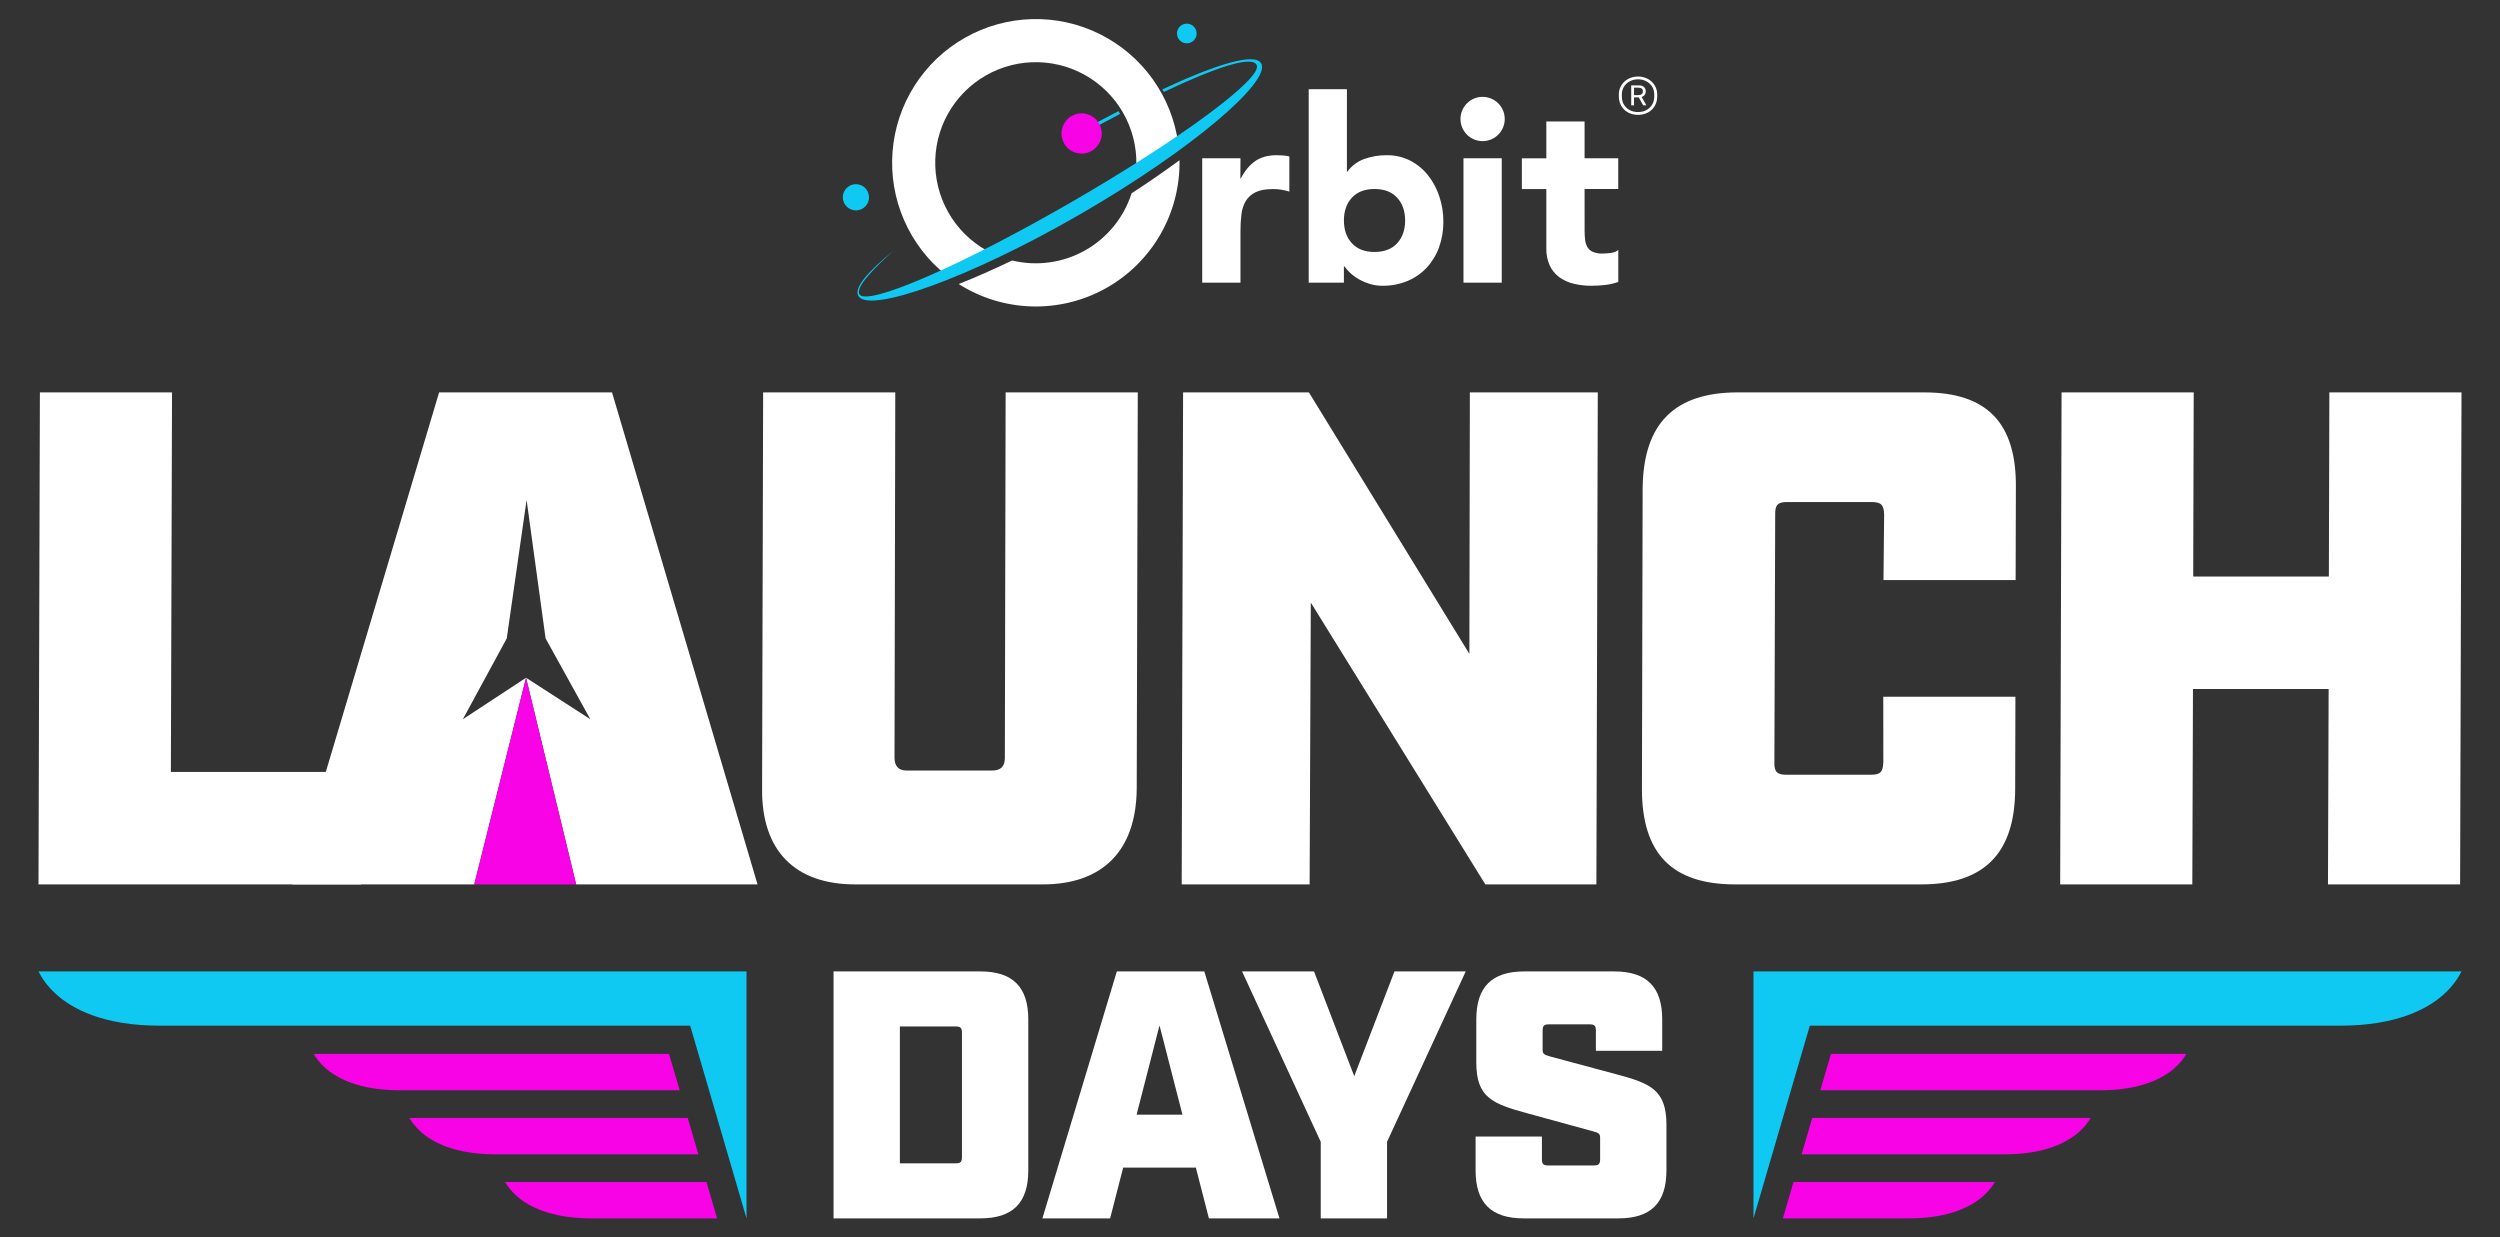 <?xml version="1.0" encoding="utf-8"?>
<!-- Generator: Adobe Illustrator 26.3.1, SVG Export Plug-In . SVG Version: 6.00 Build 0)  -->
<svg version="1.1" id="Logo" xmlns="http://www.w3.org/2000/svg" xmlns:xlink="http://www.w3.org/1999/xlink" x="0px" y="0px"
	 viewBox="0 0 4146.122 2052.206" style="enable-background:new 0 0 4146.122 2052.206;" xml:space="preserve">
<rect x="0" y="0" width="4146.122" height="2052.206" fill="#333333" stroke="none"/>
<style type="text/css">
	.st0{fill-rule:evenodd;clip-rule:evenodd;fill:#FFFFFF;}
	.st1{fill-rule:evenodd;clip-rule:evenodd;fill:#0FC9F2;}
	.st2{fill:#F703E6;}
	.st3{fill:#FFFFFF;}
	.st4{fill:#0FC9F2;}
</style>
<g>
	<g>
		<path class="st0" d="M2057.261,262.518h-63.446v206.291h63.446v-86.064
			c-0.048-9.362,0.519-18.717,1.7-28.005c0.869-7.735,3.39-15.193,7.389-21.869
			c3.962-6.196,9.613-11.128,16.287-14.211c7.065-3.399,16.625-5.098,28.691-5.098
			c4.603-0.015,9.2,0.34,13.744,1.059c4.486,0.745,8.909,1.807,13.241,3.178v-58.26
			c-3.321-0.879-6.721-1.448-10.148-1.699c-3.686-0.265-7.351-0.419-11.032-0.419
			c-14.094,0-25.799,3.185-35.11,9.555c-9.316,6.371-17.346,15.933-24.099,28.688h-0.863
			L2057.261,262.518z M2233.803,147.92h-63.399v320.889h58.367v-27.166h0.858
			c2.908,4.092,6.234,7.864,9.931,11.255c4.369,4.025,9.2,7.515,14.39,10.394
			c5.694,3.193,11.716,5.754,17.966,7.635c6.727,2.022,13.718,3.026,20.741,2.979
			c14.205,0.193,28.299-2.479,41.445-7.856c12.087-5.008,22.971-12.53,31.932-22.068
			c9.046-9.747,16.027-21.225,20.524-33.742c4.915-13.754,7.352-28.273,7.193-42.878
			c0.037-14.059-2.198-28.032-6.621-41.378c-4.105-12.673-10.397-24.527-18.601-35.021
			c-7.966-10.128-17.992-18.448-29.417-24.407c-12.166-6.234-25.683-9.372-39.347-9.136
			c-12.6-0.108-25.121,1.976-37.012,6.157c-11.281,4.006-21.085,11.33-28.135,21.008
			h-0.837L2233.803,147.92z M2242.055,403.444c-8.824-9.622-13.241-22.215-13.241-37.78
			c0-15.565,4.417-28.159,13.241-37.78c8.829-9.622,21.334-14.432,37.515-14.432
			c16.186,0,28.691,4.811,37.515,14.432c8.829,9.622,13.241,22.215,13.241,37.78
			c0,15.565-4.412,28.159-13.241,37.78c-8.824,9.622-21.329,14.432-37.515,14.432
			c-16.181,0-28.67-4.811-37.467-14.432H2242.055z M2627.935,313.451h55.83v-50.933h-55.83
			V201.478h-63.42v61.128h-40.608v50.932h40.608V411.587
			c-0.281,9.928,1.674,19.792,5.715,28.865c3.591,7.661,9.046,14.3,15.863,19.309
			c7.108,5.081,15.137,8.731,23.638,10.747c9.692,2.336,19.639,3.478,29.613,3.399
			c7.494-0.016,14.978-0.443,22.42-1.28c7.537-0.808,14.947-2.52,22.071-5.097v-52.963
			c-3.57,2.848-7.913,4.548-12.468,4.877c-4.391,0.62-8.808,0.974-13.241,1.059
			c-5.598,0.23-11.181-0.709-16.398-2.758c-3.798-1.572-6.986-4.327-9.089-7.856
			c-2.087-3.727-3.39-7.844-3.819-12.093c-0.593-5.128-0.874-10.286-0.837-15.447
			L2627.935,313.451z M2432.813,171.466c-5.985,6.016-9.703,13.92-10.519,22.368
			c-0.811,8.447,1.329,16.915,6.054,23.963c4.73,7.047,11.753,12.239,19.878,14.69
			c8.125,2.451,16.848,2.011,24.687-1.246c7.834-3.257,14.301-9.129,18.294-16.617
			c3.993-7.488,5.27-16.128,3.607-24.451c-1.658-8.322-6.149-15.813-12.711-21.195
			s-14.788-8.324-23.273-8.325c-4.841-0.059-9.65,0.869-14.12,2.728
			C2440.233,165.24,2436.187,167.991,2432.813,171.466z M2490.566,262.518H2427.098v206.291h63.468
			V262.518z"/>
		<path class="st0" d="M1954.139,238.685c-5.116-38.682-19.655-75.517-42.335-107.269
			c-22.674-31.752-52.8-57.451-87.733-74.839c-34.93-17.388-73.596-25.935-112.601-24.888
			c-39.005,1.046-77.157,11.653-111.105,30.889c-33.948,19.236-62.654,46.513-83.597,79.435
			c-20.943,32.922-33.483,70.483-36.518,109.384c-3.035,38.901,3.527,77.952,19.11,113.724
			c15.584,35.772,39.711,67.171,70.265,91.44c23.392-10.416,48.969-22.576,76.135-36.214
			c-27.477-13.164-50.823-33.602-67.505-59.095c-16.683-25.494-26.065-55.07-27.129-85.518
			c-1.063-30.448,6.232-60.606,21.095-87.202c14.864-26.595,36.727-48.612,63.218-63.661
			c26.49-15.049,56.597-22.556,87.052-21.705c30.455,0.85,60.095,10.025,85.705,26.529
			c25.609,16.504,46.21,39.707,59.567,67.09c13.358,27.383,18.956,57.902,16.197,88.243
			C1909.119,269.073,1932.641,253.536,1954.139,238.685z M1956.147,265.696
			c-24.078,17.809-50.756,36.257-79.447,54.861c-12.812,40.191-40.378,74.034-77.143,94.716
			c-36.766,20.682-80.002,26.667-121.004,16.749c-31.447,15.117-61.282,28.203-88.602,39.038
			c36.337,23.11,78.257,35.942,121.304,37.134c43.047,1.193,85.613-9.302,123.173-30.366
			c37.558-21.064,68.712-51.911,90.142-89.263
			C1946.004,351.213,1956.915,308.753,1956.147,265.696z"/>
		<path class="st1" d="M1968.238,71.852c3.226,0,6.377-0.957,9.062-2.748
			c2.68-1.792,4.772-4.339,6.006-7.319c1.234-2.98,1.557-6.259,0.927-9.422
			c-0.63-3.163-2.182-6.069-4.465-8.35c-2.277-2.281-5.185-3.834-8.347-4.463
			c-3.167-0.629-6.446-0.306-9.422,0.928c-2.982,1.235-5.53,3.325-7.32,6.007
			c-1.796,2.682-2.749,5.835-2.749,9.06c-0.005,2.142,0.418,4.265,1.234,6.245
			c0.821,1.98,2.018,3.779,3.538,5.294c1.515,1.515,3.31,2.716,5.291,3.534
			C1963.975,71.435,1966.093,71.854,1968.238,71.852z"/>
		<path class="st1" d="M1419.498,348.936c4.302,0,8.507-1.276,12.083-3.668s6.362-5.79,8.006-9.766
			c1.643-3.976,2.07-8.35,1.226-12.569c-0.844-4.218-2.921-8.091-5.968-11.128
			c-3.047-3.038-6.926-5.102-11.147-5.934c-4.221-0.831-8.594-0.391-12.564,1.264
			c-3.971,1.655-7.361,4.452-9.741,8.035c-2.381,3.584-3.645,7.793-3.631,12.095
			c0.017,5.754,2.316,11.266,6.39,15.327C1408.226,346.655,1413.745,348.936,1419.498,348.936z
			"/>
		<path class="st1" d="M1786.598,220.898c23.48-12.976,46.343-25.29,68.408-36.655
			c0.821,1.324,1.7,2.891,2.627,4.657c-21.868,11.431-44.73,23.789-68.21,36.787
			L1786.598,220.898z M2091.577,105.108c-10.482-18.162-74.039,1.125-163.989,43.165
			c0.842,1.39,1.679,2.825,2.474,4.281c86.173-41.024,146.31-60.775,153.947-44.886
			c12.002,20.788-125.791,122.785-307.629,227.807c-181.839,105.021-339.095,173.297-351.1,152.511
			c-6.841-12.358,26.989-46.033,57.377-72.824c-43.761,35.308-66.712,62.518-59.164,75.583
			c17.125,29.68,182.876-28.688,367.386-135.144
			C1975.389,249.145,2108.791,134.789,2091.577,105.108z"/>
		<path class="st2" d="M1764.993,238.155c-3.888-6.673-5.342-14.487-4.113-22.111
			c1.229-7.624,5.065-14.585,10.853-19.698c5.788-5.112,13.17-8.059,20.887-8.337
			c7.717-0.278,15.292,2.13,21.433,6.812c6.141,4.682,10.467,11.35,12.242,18.865
			c1.774,7.516,0.887,15.415-2.511,22.349c-3.398,6.935-9.096,12.476-16.123,15.679
			c-7.027,3.203-14.947,3.87-22.41,1.886c-4.25-1.061-8.239-2.979-11.722-5.635
			C1770.046,245.312,1767.142,241.973,1764.993,238.155z"/>
		<path class="st3" d="M2716.619,190.497c18.744,0,31.742-12.882,31.742-30.434v-3.61
			c0-16.42-13.432-29.514-31.742-29.514c-18.384,0-31.816,12.952-31.816,29.514v3.61
			C2684.803,177.615,2697.943,190.497,2716.619,190.497z M2716.545,185.825
			c-15.868,0-26.784-10.829-26.784-25.621v-3.963c0-13.66,11.202-24.701,26.784-24.701
			c15.731,0,26.933,10.9,26.933,24.701v3.963
			C2743.477,174.997,2732.344,185.825,2716.545,185.825z M2709.94,174.643V161.549h7.897
			l7.256,13.094h5.386c-2.585-4.53-6.97-12.244-7.902-13.802
			c3.877-1.062,6.822-4.459,6.822-9.484c0-5.733-4.306-9.767-10.556-9.767h-13.575v33.053
			H2709.94z M2709.94,145.412h7.611c4.311,0,7.108,2.123,7.108,6.087
			c0,4.53-3.374,6.228-7.537,6.228h-7.182V145.412z"/>
	</g>
	<path class="st3" d="M2073.061,1466.72"/>
	<g>
		<g>
			<g>
				<path class="st3" d="M66.155,650.757h219.144l-1.914,629.459h315.897l-0.392,186.505H63.848
					L66.155,650.757z"/>
				<path class="st3" d="M872.438,1124.019l-85.919,342.702H484.651h-0l243.601-815.964h286.757
					l241.317,815.964h-0H955.501L872.438,1124.019z M979.03,1192.823l-74.202-134.084
					L873.325,829.104l-32.884,229.635l-72.821,134.084l104.818-68.804L979.03,1192.823z"/>
				<path class="st3" d="M1263.894,1308.191l1.735-657.434h219.15l-1.28,606.146
					c0.086,13.986,7.124,20.982,19.948,20.982h142.21c13.992,0,20.941-6.996,20.849-20.982
					l1.286-606.146h219.144l-1.735,657.434c-0.919,102.579-56.523,158.53-155.606,158.53
					h-311.231C1318.111,1466.72,1262.974,1410.77,1263.894,1308.191z"/>
				<path class="st3" d="M1962.095,650.757h208.655l266.141,433.627l0.796-433.627h212.154
					l-2.307,815.964h-184.175l-289.469-467.431l-1.947,467.431h-212.154L1962.095,650.757z"/>
				<path class="st3" d="M2723.076,1308.191l1.17-498.901
					c1.279-107.245,53.024-158.533,157.936-158.533h308.907
					c104.906,0,153.406,51.288,152.134,158.533l-0.41,152.699h-219.15l1.078-108.404
					c-0.488-16.319-4.794-20.982-21.116-20.982h-139.88c-15.154,0-20.175,4.663-19.687,20.982
					l-1.331,410.312c-0.68,16.319,4.794,20.982,19.948,20.982h139.88
					c16.316,0,20.175-4.663,20.855-20.982l-0.097-108.407h219.15l-0.409,152.702
					c-0.113,107.239-51.857,158.53-155.607,158.53h-308.901
					C2772.633,1466.72,2722.969,1415.43,2723.076,1308.191z"/>
			</g>
			<path class="st3" d="M3419.009,650.757h219.144l-0.818,305.403h224.978l0.818-305.403h219.144
				l-2.307,815.964h-219.144l1.091-324.055h-224.978l-1.091,324.055h-219.144L3419.009,650.757z"/>
		</g>
		<polygon class="st2" points="955.501,1466.72 872.438,1124.019 786.519,1466.72 		"/>
	</g>
	<g>
		<path class="st3" d="M1382.4,1611.061h243.384c53.826,0,79.568,25.743,79.568,79.568v250.406
			c0,53.825-25.742,79.568-79.568,79.568h-243.384V1611.061z M1584.831,1929.334
			c8.19,0,10.53-2.341,10.53-10.531v-205.942c0-8.19-2.34-10.531-10.53-10.531h-92.439
			v227.004H1584.831z"/>
		<path class="st3" d="M1983.256,1936.355h-120.523l-21.647,84.248h-112.331l123.447-409.542h145.095
			l124.618,409.542h-117.012L1983.256,1936.355z M1961.023,1848.596l-38.028-148.021
			l-38.029,148.021H1961.023z"/>
		<path class="st3" d="M2190.367,1893.646l-130.468-282.584h119.352l66.697,173.762l66.696-173.762
			h118.183l-130.469,282.584v126.958h-109.991V1893.646z"/>
		<path class="st3" d="M2447.205,1941.035v-56.166h109.991v37.444c0,8.191,2.34,10.531,10.53,10.531
			h75.473c8.191,0,10.531-2.34,10.531-10.531V1886.625c0-6.436-2.925-8.191-12.286-10.531
			l-108.822-29.838c-57.336-15.797-84.248-25.743-84.248-84.248v-71.378
			c0-53.825,25.743-79.568,79.568-79.568h149.191c53.825,0,79.568,25.743,79.568,79.568v52.07
			h-109.991v-33.348c0-8.191-2.34-10.531-10.531-10.531h-67.282
			c-8.191,0-10.531,2.34-10.531,10.531v31.593c0,6.435,1.755,8.191,12.286,11.117
			l108.822,29.253c57.336,15.212,84.248,25.743,84.248,84.248v75.473
			c0,53.825-25.743,79.568-79.568,79.568h-157.381
			C2472.946,2020.603,2447.205,1994.86,2447.205,1941.035z"/>
	</g>
	<g>
		<g>
			<path class="st4" d="M1238.059,2020.603v-409.541H63.848c5.006,10.007,13.811,23.732,28.734,37.355
				c26.296,24.004,77.56,52.618,172.455,52.618h879.596L1238.059,2020.603z"/>
			<path class="st2" d="M1127.203,1808.195l-17.646-60.36H520.202
				c3.827,6.579,9.675,14.585,18.435,22.542c19.001,17.252,56.035,37.818,124.57,37.818
				H1127.203z"/>
			<path class="st2" d="M1158.251,1914.399l-17.646-60.36H678.94
				c3.827,6.579,9.675,14.585,18.437,22.542c18.999,17.252,56.035,37.818,124.57,37.818
				H1158.251z"/>
			<path class="st2" d="M1189.3,2020.603l-17.646-60.36H837.677
				c3.827,6.579,9.675,14.585,18.437,22.542c18.999,17.252,56.035,37.818,124.57,37.818
				H1189.3z"/>
		</g>
		<g>
			<path class="st4" d="M2908.062,2020.603v-409.541h1174.211
				c-5.006,10.007-13.811,23.732-28.733,37.355c-26.296,24.004-77.56,52.618-172.455,52.618
				h-879.596L2908.062,2020.603z"/>
			<path class="st2" d="M3018.919,1808.195l17.646-60.36h589.355
				c-3.827,6.579-9.675,14.585-18.435,22.542c-19.001,17.252-56.035,37.818-124.57,37.818
				H3018.919z"/>
			<path class="st2" d="M2987.871,1914.399l17.646-60.36h461.665
				c-3.827,6.579-9.675,14.585-18.437,22.542c-18.999,17.252-56.035,37.818-124.57,37.818
				H2987.871z"/>
			<path class="st2" d="M2956.822,2020.603l17.646-60.36h333.976
				c-3.827,6.579-9.675,14.585-18.437,22.542c-18.999,17.252-56.035,37.818-124.57,37.818
				H2956.822z"/>
		</g>
	</g>
</g>
</svg>
